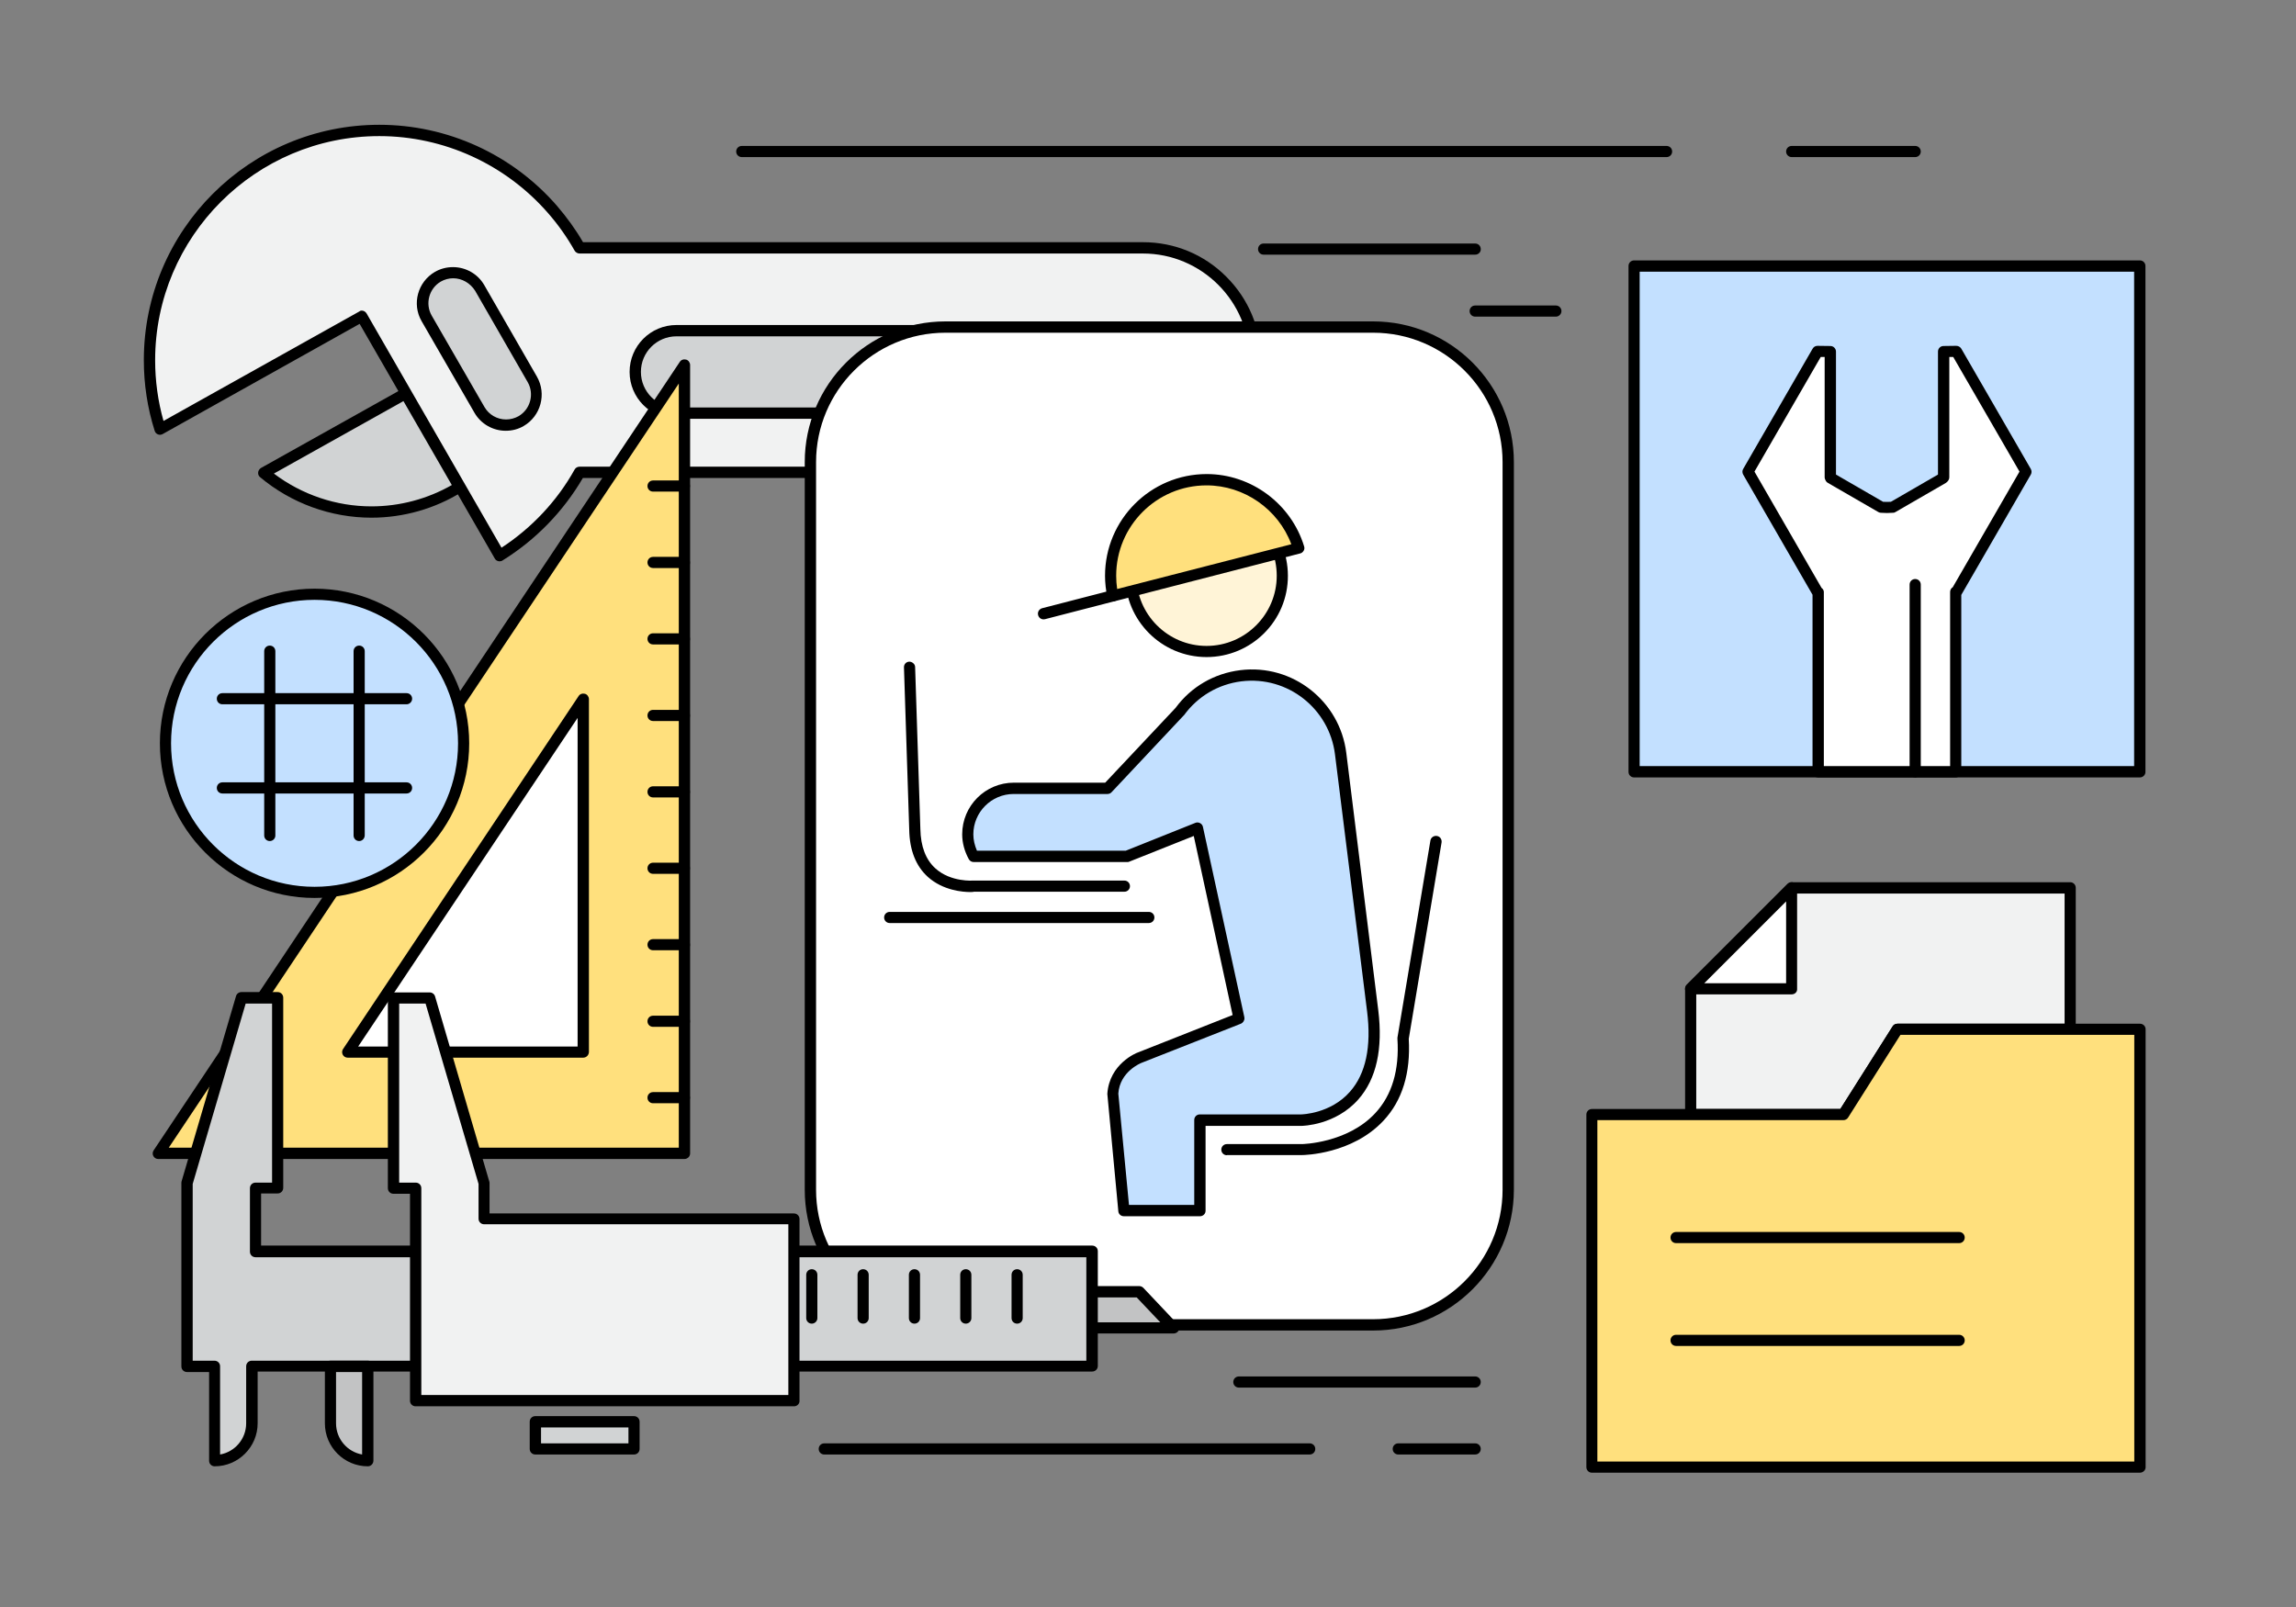 <?xml version="1.0" encoding="utf-8"?>
<!-- Generator: Adobe Illustrator 16.0.0, SVG Export Plug-In . SVG Version: 6.00 Build 0)  -->
<!DOCTYPE svg PUBLIC "-//W3C//DTD SVG 1.1//EN" "http://www.w3.org/Graphics/SVG/1.1/DTD/svg11.dtd">
<svg xmlns="http://www.w3.org/2000/svg" xmlns:xlink="http://www.w3.org/1999/xlink" version="1.1" id="Layer_1" x="0px" y="0px" width="1400px" height="980px" viewBox="0 0 1400 980" enable-background="new 0 0 1400 980" xml:space="preserve">
<rect x="0" y="0" width="1400" height="980" fill="#808080" stroke="none"/>
<g>
	<g>
		<g>
			
		</g>
	</g>
	<g>
		<g>
			<path fill="#F1F2F2" d="M259.6,260.8l45,78.1c20.2-12.5,37.1-30,48.8-50.8h343.5c37.8,0,68.4-30.6,68.4-68.4     c0-37.8-30.6-68.4-68.4-68.4l-343.5,0c-4.7-8.4-10.3-16.2-16.5-23.4c-25.7-29.5-63.5-48.3-105.7-48.3     C153.8,79.5,91,142.3,91,219.6c0,14.7,2.3,28.8,6.4,42l123-68.8L259.6,260.8z M727.4,226.8c0,12.7-10.3,23-23,23     c-12.7,0-23-10.3-23-23c0-12.7,10.3-23,23-23C717.2,203.8,727.4,214.1,727.4,226.8z"/>
			<path d="M304.6,342.3c-0.3,0-0.6,0-0.8-0.1c-0.9-0.2-1.7-0.8-2.1-1.6l-82.4-143.1L99.2,264.7c-0.9,0.5-2,0.6-2.9,0.2     c-1-0.4-1.7-1.2-2-2.2c-4.4-13.9-6.6-28.4-6.6-43.1c0-79.2,64.4-143.5,143.6-143.5c41.5,0,81,18,108.3,49.4     c6,7,11.4,14.4,15.9,22.2l341.5,0c19.2,0,37.3,7.5,50.8,21.1c13.6,13.6,21.1,31.6,21.1,50.8c0,39.6-32.2,71.9-71.9,71.9H355.4     c-11.9,20.4-28.8,37.8-49,50.3C305.9,342.2,305.2,342.3,304.6,342.3z M220.5,189.4c1.2,0,2.3,0.6,3,1.7l82.3,142.9     c18.5-12.1,33.9-28.5,44.6-47.7c0.6-1.1,1.8-1.7,3-1.7h343.5c35.8,0,65-29.2,65-65c0-35.8-29.2-65-65-65l-343.5,0     c-1.2,0-2.4-0.7-3-1.7c-4.5-8-9.9-15.7-16.1-22.8c-26-29.9-63.6-47.1-103-47.1c-75.4,0-136.7,61.3-136.7,136.7     c0,12.5,1.7,25,5.1,37l119.3-66.7C219.4,189.6,219.9,189.4,220.5,189.4z M704.5,253.2c-14.6,0-26.4-11.8-26.4-26.4     c0-7.1,2.7-13.7,7.7-18.7c10-10,27.4-10,37.4,0c5,5,7.7,11.6,7.7,18.7c0,7.1-2.7,13.7-7.7,18.7     C718.2,250.5,711.5,253.2,704.5,253.2z M704.5,207.3c-5.2,0-10.1,2-13.8,5.7s-5.7,8.6-5.7,13.8c0,10.8,8.8,19.5,19.6,19.5     c5.2,0,10.1-2,13.8-5.7c3.7-3.7,5.7-8.6,5.7-13.8c0-5.2-2-10.1-5.7-13.8C714.6,209.3,709.7,207.3,704.5,207.3z"/>
		</g>
		<g>
			<path fill="#D1D3D4" d="M280.2,297c-15.6,9.7-34,15.2-53.6,15.2c-25,0-47.9-9-65.7-23.9l86.5-48.4L280.2,297z"/>
			<path d="M226.5,315.7L226.5,315.7c-24.8,0-48.9-8.8-67.9-24.7c-0.9-0.7-1.3-1.8-1.2-2.9c0.1-1.1,0.8-2.1,1.7-2.7l86.5-48.4     c1.6-0.9,3.7-0.3,4.6,1.3l32.8,57c0.9,1.6,0.4,3.7-1.2,4.6C265.3,310.2,246.1,315.7,226.5,315.7z M167,288.8     c17.1,12.9,38,20,59.5,20v3.4l0-3.4c17.2,0,34.1-4.5,49-13L246,244.6L167,288.8z"/>
		</g>
		<g>
			<path fill="#D1D3D4" d="M292.3,250c5.1,8.9,16.5,11.9,25.4,6.8l0,0c8.9-5.1,11.9-16.5,6.8-25.4l-32.1-55.8     c-5.1-8.9-16.5-12-25.4-6.8l0,0c-8.9,5.1-12,16.5-6.8,25.4L292.3,250z"/>
			<path d="M308.4,262.7L308.4,262.7c-7.9,0-15.2-4.2-19.1-11l-32.2-55.8c-6.1-10.5-2.4-24,8.1-30.1c3.3-1.9,7.1-2.9,11-2.9     c7.9,0,15.2,4.2,19.1,11l32.1,55.8c6,10.5,2.4,24-8.1,30.1C316.1,261.7,312.3,262.7,308.4,262.7z M276.3,169.7     c-2.6,0-5.2,0.7-7.5,2c-7.2,4.2-9.7,13.5-5.6,20.7l32.2,55.8c2.7,4.7,7.7,7.6,13.2,7.6l0,0c2.6,0,5.3-0.7,7.6-2     c7.2-4.2,9.7-13.5,5.6-20.7l-32.1-55.8C286.7,172.6,281.7,169.7,276.3,169.7z"/>
		</g>
		<g>
			<path fill="#D1D3D4" d="M608.9,252c13.9,0,25.1-11.2,25.1-25.1l0,0c0-13.9-11.3-25.2-25.1-25.2l-196.4,0     c-13.9,0-25.1,11.3-25.2,25.1l0,0c0,13.9,11.3,25.2,25.2,25.2L608.9,252z"/>
			<path d="M412.5,255.4L412.5,255.4c-15.8,0-28.6-12.8-28.6-28.6c0-15.8,12.8-28.6,28.6-28.6l196.4,0c15.8,0,28.6,12.8,28.6,28.6     c0,15.8-12.8,28.6-28.6,28.6L412.5,255.4z M608.9,205.1l-196.4,0c-12,0-21.7,9.7-21.7,21.7c0,12,9.7,21.7,21.7,21.7l196.4,0     c5.8,0,11.2-2.3,15.3-6.4c4.1-4.1,6.4-9.6,6.4-15.4C630.6,214.8,620.9,205.1,608.9,205.1z"/>
		</g>
	</g>
	<g>
		<path fill="#FFFFFF" d="M919.6,725.6c0,45.5-36.9,82.4-82.4,82.4H576.5c-45.5,0-82.4-36.9-82.4-82.4V281.8    c0-45.5,36.9-82.4,82.4-82.4h260.8c45.5,0,82.4,36.9,82.4,82.4V725.6z"/>
		<path d="M837.3,811.4H576.5c-47.3,0-85.8-38.5-85.8-85.8V281.8c0-47.3,38.5-85.8,85.8-85.8h260.8c47.3,0,85.8,38.5,85.8,85.8    v443.8C923,772.9,884.6,811.4,837.3,811.4z M576.5,202.9c-43.5,0-78.9,35.4-78.9,78.9v443.8c0,43.5,35.4,78.9,78.9,78.9h260.8    c43.5,0,78.9-35.4,78.9-78.9V281.8c0-43.5-35.4-78.9-78.9-78.9H576.5z"/>
	</g>
	<g>
		<path fill="#FFF4D7" d="M781.9,351.1c0,25.5-20.7,46.2-46.2,46.2c-25.5,0-46.2-20.7-46.2-46.2c0-25.5,20.7-46.2,46.2-46.2    C761.2,304.9,781.9,325.6,781.9,351.1z"/>
		<path d="M735.7,400.7c-27.4,0-49.6-22.3-49.6-49.6c0-27.4,22.3-49.6,49.6-49.6c27.4,0,49.6,22.3,49.6,49.6    C785.4,378.5,763.1,400.7,735.7,400.7z M735.7,308.3c-23.6,0-42.8,19.2-42.8,42.8s19.2,42.8,42.8,42.8s42.8-19.2,42.8-42.8    S759.3,308.3,735.7,308.3z"/>
	</g>
	<g>
		<path fill="#FFE07D" d="M735.7,292.5c-32.3,0-58.6,26.2-58.6,58.6c0,4.2,0.5,8.3,1.3,12.3l113.3-29.2    C784.5,310.1,762.2,292.5,735.7,292.5z"/>
		<path d="M678.5,366.8c-0.6,0-1.3-0.2-1.8-0.5c-0.8-0.5-1.4-1.3-1.5-2.2c-0.9-4.3-1.4-8.7-1.4-13c0-34.2,27.8-62,62-62    c27.1,0,51.5,18.1,59.4,44.1c0.3,0.9,0.2,1.9-0.3,2.7c-0.5,0.8-1.2,1.4-2.1,1.6l-113.3,29.2C679,366.8,678.8,366.8,678.5,366.8z     M735.7,296c-30.4,0-55.1,24.7-55.1,55.1c0,2.7,0.2,5.4,0.6,8.1l106.2-27.3C779.4,310.5,758.6,296,735.7,296z"/>
	</g>
	<g>
		<path d="M636.3,377.7c-1.5,0-2.9-1-3.3-2.6c-0.5-1.8,0.6-3.7,2.5-4.2l42.2-10.9c1.8-0.5,3.7,0.6,4.2,2.5c0.5,1.8-0.6,3.7-2.5,4.2    l-42.2,10.9C636.8,377.7,636.6,377.7,636.3,377.7z"/>
	</g>
	<g>
		<path fill="#C3E0FF" d="M837,616.4l-19.6-156.8c-3.7-29.9-31-51.1-60.9-47.4c-15.5,1.9-28.7,10.3-37.3,22l0,0l-43.9,46.7h-57.2    c-15.5,0-28.1,12.6-28.1,28.1c0,4.9,1.4,9.4,3.6,13.4h93.5l43.1-17.2l25.2,115.8c0,0.1,0,0.2,0,0.3l-60.4,23.8    c0,0-15.4,6-16.5,21.8l6.7,71.5h46.4V683h61.8C793.4,683,845.3,682.9,837,616.4z"/>
		<path d="M731.7,741.7h-46.4c-1.8,0-3.3-1.3-3.4-3.1l-6.7-71.5c1.2-18.4,17.9-25.1,18.7-25.3l57.7-22.8l-23.7-109.2l-39.4,15.7    c-0.4,0.2-0.8,0.2-1.3,0.2h-93.5c-1.3,0-2.4-0.7-3-1.8c-2.6-4.8-4-9.9-4-15.1c0-17.4,14.1-31.5,31.5-31.5h55.7l42.9-45.6    c9.5-12.9,23.5-21,39.4-23c32.1-4,60.8,19,64.7,50.4L840.4,616c2.9,23.6-1.1,41.9-12.1,54.4c-14,15.9-34.1,16.2-34.9,16.2h-58.3    v51.8C735.1,740.2,733.6,741.7,731.7,741.7z M688.4,734.8h39.8V683c0-1.9,1.5-3.4,3.4-3.4h61.8c0.2,0,17.9-0.3,29.8-13.9    c9.6-10.9,13.1-27.4,10.4-48.9L814,459.9c-3.5-27.6-28.7-47.9-57.1-44.4c-14.1,1.8-26.5,9.1-34.9,20.6c-0.2,0.2-0.4,0.4-0.6,0.6    l-43.6,46.4c-0.6,0.7-1.6,1.1-2.5,1.1h-57.2c-13.6,0-24.6,11.1-24.6,24.6c0,3.4,0.8,6.7,2.2,10h90.7l42.5-17    c0.9-0.4,2-0.3,2.9,0.2c0.9,0.5,1.5,1.3,1.7,2.3l25.2,115.8c0,0.2,0.1,0.6,0.1,0.7c0.1,1.5-0.8,2.9-2.2,3.5l-60.4,23.8    c-0.6,0.2-13.4,5.4-14.3,18.8L688.4,734.8z"/>
	</g>
	<g>
		<path d="M748.1,704.5c-1.9,0-3.4-1.5-3.4-3.4s1.5-3.4,3.4-3.4h45.8c0.2,0,27.7-0.5,44.7-18.9c10.2-11,14.7-26.2,13.5-45.2    c0-0.3,0-0.5,0-0.8l20.1-120.2c0.3-1.9,2.1-3.1,4-2.8c1.9,0.3,3.1,2.1,2.8,4L859,633.5c1.2,20.8-3.9,37.6-15.4,49.9    c-19.1,20.5-48.4,21-49.7,21H748.1z"/>
	</g>
	<g>
		<path d="M700.5,562.9h-158c-1.9,0-3.4-1.5-3.4-3.4s1.5-3.4,3.4-3.4h158c1.9,0,3.4,1.5,3.4,3.4S702.4,562.9,700.5,562.9z"/>
	</g>
	<g>
		<path d="M591.8,544c-4.7,0-16.7-0.9-26-9.2c-7.4-6.7-11.2-16.4-11.4-29l-3.2-98.8c-0.1-1.9,1.4-3.5,3.3-3.5c1.6,0,3.5,1.4,3.5,3.3    l3.2,98.8c0.2,10.6,3.3,18.7,9.2,24c9.4,8.5,23,7.4,23.1,7.4l92.1,0c1.9,0,3.4,1.5,3.4,3.4s-1.5,3.4-3.4,3.4h-91.8    C593.7,543.9,593,544,591.8,544z"/>
	</g>
	<g>
		<g>
			<polygon fill="#FFE07D" points="417.3,222.6 417.3,703.4 96.5,703.4    "/>
			<path d="M417.3,706.8H96.5c-1.3,0-2.4-0.7-3-1.8c-0.6-1.1-0.5-2.5,0.2-3.5l320.8-480.8c0.8-1.3,2.4-1.8,3.9-1.4     c1.4,0.4,2.4,1.8,2.4,3.3v480.8C420.8,705.3,419.2,706.8,417.3,706.8z M102.9,699.9h311v-466L102.9,699.9z"/>
		</g>
		<g>
			<g>
				<polygon fill="#FFFFFF" points="212,641.6 355.6,426.4 355.6,641.6     "/>
			</g>
			<g>
				<path d="M355.6,645H212c-1.3,0-2.4-0.7-3-1.8c-0.6-1.1-0.5-2.5,0.2-3.5l143.6-215.2c0.8-1.3,2.4-1.8,3.9-1.4      c1.4,0.4,2.4,1.8,2.4,3.3v215.2C359,643.5,357.5,645,355.6,645z M218.4,638.2h133.8V437.8L218.4,638.2z"/>
			</g>
		</g>
		<g>
			<path d="M417.3,299.8h-19.1c-1.9,0-3.4-1.5-3.4-3.4s1.5-3.4,3.4-3.4h19.1c1.9,0,3.4,1.5,3.4,3.4S419.2,299.8,417.3,299.8z"/>
		</g>
		<g>
			<path d="M417.3,346.4h-19.1c-1.9,0-3.4-1.5-3.4-3.4c0-1.9,1.5-3.4,3.4-3.4h19.1c1.9,0,3.4,1.5,3.4,3.4     C420.8,344.9,419.2,346.4,417.3,346.4z"/>
		</g>
		<g>
			<path d="M417.3,393h-19.1c-1.9,0-3.4-1.5-3.4-3.4c0-1.9,1.5-3.4,3.4-3.4h19.1c1.9,0,3.4,1.5,3.4,3.4     C420.8,391.5,419.2,393,417.3,393z"/>
		</g>
		<g>
			<path d="M417.3,439.7h-19.1c-1.9,0-3.4-1.5-3.4-3.4c0-1.9,1.5-3.4,3.4-3.4h19.1c1.9,0,3.4,1.5,3.4,3.4     C420.8,438.1,419.2,439.7,417.3,439.7z"/>
		</g>
		<g>
			<path d="M417.3,486.3h-19.1c-1.9,0-3.4-1.5-3.4-3.4c0-1.9,1.5-3.4,3.4-3.4h19.1c1.9,0,3.4,1.5,3.4,3.4     C420.8,484.8,419.2,486.3,417.3,486.3z"/>
		</g>
		<g>
			<path d="M417.3,532.9h-19.1c-1.9,0-3.4-1.5-3.4-3.4s1.5-3.4,3.4-3.4h19.1c1.9,0,3.4,1.5,3.4,3.4S419.2,532.9,417.3,532.9z"/>
		</g>
		<g>
			<path d="M417.3,579.5h-19.1c-1.9,0-3.4-1.5-3.4-3.4c0-1.9,1.5-3.4,3.4-3.4h19.1c1.9,0,3.4,1.5,3.4,3.4     C420.8,578,419.2,579.5,417.3,579.5z"/>
		</g>
		<g>
			<path d="M417.3,626.2h-19.1c-1.9,0-3.4-1.5-3.4-3.4c0-1.9,1.5-3.4,3.4-3.4h19.1c1.9,0,3.4,1.5,3.4,3.4     C420.8,624.6,419.2,626.2,417.3,626.2z"/>
		</g>
		<g>
			<path d="M417.3,672.8h-19.1c-1.9,0-3.4-1.5-3.4-3.4s1.5-3.4,3.4-3.4h19.1c1.9,0,3.4,1.5,3.4,3.4S419.2,672.8,417.3,672.8z"/>
		</g>
	</g>
	<g>
		<g>
			<g>
				<path fill="#D1D3D4" d="M130.9,841.9v-8.6H114V721.5l33.2-113h22.1v116h-13.5v38.7h510.2v70H153.6v8.6V868      c0,12.6-10.2,22.7-22.8,22.7V841.9z"/>
				<path d="M130.9,894.2c-1.9,0-3.4-1.5-3.4-3.4v-54.1H114c-1.9,0-3.4-1.5-3.4-3.4V721.5c0-0.3,0-0.7,0.1-1l33.2-113      c0.4-1.5,1.8-2.5,3.3-2.5h22.1c1.9,0,3.4,1.5,3.4,3.4v116c0,1.9-1.5,3.4-3.4,3.4h-10.1v31.8h506.8c1.9,0,3.4,1.5,3.4,3.4v70      c0,1.9-1.5,3.4-3.4,3.4H157.1V868C157.1,882.4,145.3,894.2,130.9,894.2z M117.4,829.8h13.4c1.9,0,3.4,1.5,3.4,3.4V887      c9-1.6,15.9-9.5,15.9-19v-34.8c0-1.9,1.5-3.4,3.4-3.4h508.9v-63.1H155.8c-1.9,0-3.4-1.5-3.4-3.4v-38.7c0-1.9,1.5-3.4,3.4-3.4      h10.1V612h-16.1l-32.3,110V829.8z"/>
			</g>
			<g>
				<rect x="326.4" y="867" fill="#D1D3D4" width="60.2" height="16.6"/>
				<path d="M386.6,887h-60.2c-1.9,0-3.4-1.5-3.4-3.4V867c0-1.9,1.5-3.4,3.4-3.4h60.2c1.9,0,3.4,1.5,3.4,3.4v16.6      C390,885.5,388.5,887,386.6,887z M329.9,880.2h53.3v-9.7h-53.3V880.2z"/>
			</g>
			<g>
				<path fill="#C2C3C4" d="M224.3,833.3h-22.8V868c0,12.6,10.2,22.7,22.8,22.7V833.3z"/>
				<path d="M224.3,894.2c-14.4,0-26.2-11.7-26.2-26.2v-34.8c0-1.9,1.5-3.4,3.4-3.4h22.8c1.9,0,3.4,1.5,3.4,3.4v57.5      C227.7,892.7,226.1,894.2,224.3,894.2z M204.9,836.7V868c0,9.5,6.9,17.4,15.9,19v-50.3H204.9z"/>
			</g>
			<g>
				<polygon fill="#C2C3C4" points="665.9,787.7 694.6,787.7 715.5,809.8 665.9,809.8     "/>
				<path d="M715.6,813.2c0,0-0.1,0-0.1,0h-49.5c-1.9,0-3.4-1.5-3.4-3.4v-22.1c0-1.9,1.5-3.4,3.4-3.4h28.7c0.9,0,1.8,0.4,2.5,1.1      l20.4,21.6c0.9,0.6,1.6,1.7,1.6,2.9C719,811.7,717.5,813.2,715.6,813.2z M669.4,806.4h38.1l-14.4-15.2h-23.7V806.4z"/>
			</g>
			<g>
				<line fill="#FFFFFF" x1="495" y1="777.4" x2="495" y2="803.8"/>
				<path d="M495,807.2c-1.9,0-3.4-1.5-3.4-3.4v-26.4c0-1.9,1.5-3.4,3.4-3.4c1.9,0,3.4,1.5,3.4,3.4v26.4      C498.4,805.7,496.8,807.2,495,807.2z"/>
			</g>
			<g>
				<line fill="#FFFFFF" x1="526.3" y1="777.4" x2="526.3" y2="803.8"/>
				<path d="M526.3,807.2c-1.9,0-3.4-1.5-3.4-3.4v-26.4c0-1.9,1.5-3.4,3.4-3.4s3.4,1.5,3.4,3.4v26.4      C529.7,805.7,528.2,807.2,526.3,807.2z"/>
			</g>
			<g>
				<line fill="#FFFFFF" x1="557.6" y1="777.4" x2="557.6" y2="803.8"/>
				<path d="M557.6,807.2c-1.9,0-3.4-1.5-3.4-3.4v-26.4c0-1.9,1.5-3.4,3.4-3.4c1.9,0,3.4,1.5,3.4,3.4v26.4      C561,805.7,559.5,807.2,557.6,807.2z"/>
			</g>
			<g>
				<line fill="#FFFFFF" x1="588.9" y1="777.4" x2="588.9" y2="803.8"/>
				<path d="M588.9,807.2c-1.9,0-3.4-1.5-3.4-3.4v-26.4c0-1.9,1.5-3.4,3.4-3.4s3.4,1.5,3.4,3.4v26.4      C592.3,805.7,590.8,807.2,588.9,807.2z"/>
			</g>
			<g>
				<line fill="#FFFFFF" x1="620.2" y1="777.4" x2="620.2" y2="803.8"/>
				<path d="M620.2,807.2c-1.9,0-3.4-1.5-3.4-3.4v-26.4c0-1.9,1.5-3.4,3.4-3.4s3.4,1.5,3.4,3.4v26.4      C623.6,805.7,622.1,807.2,620.2,807.2z"/>
			</g>
		</g>
		<g>
			<polygon fill="#F1F2F2" points="295.2,743.2 295.2,721.5 262,608.5 239.9,608.5 239.9,724.6 253.4,724.6 253.4,756.1      253.4,789.9 253.4,808.7 253.4,822.8 253.4,854.1 484.2,854.1 484.2,822.8 484.2,808.7 484.2,789.9 484.2,756.1 484.2,743.2         "/>
			<path d="M484.2,857.6H253.4c-1.9,0-3.4-1.5-3.4-3.4V728h-10.1c-1.9,0-3.4-1.5-3.4-3.4v-116c0-1.9,1.5-3.4,3.4-3.4H262     c1.5,0,2.9,1,3.3,2.5l33.1,113c0.1,0.3,0.1,0.6,0.1,1v18.3h185.6c1.9,0,3.4,1.5,3.4,3.4v110.9C487.6,856,486.1,857.6,484.2,857.6     z M256.8,850.7h223.9V746.6H295.2c-1.9,0-3.4-1.5-3.4-3.4V722l-32.3-110h-16.1v109.2h10.1c1.9,0,3.4,1.5,3.4,3.4V850.7z"/>
		</g>
	</g>
	<g>
		<path d="M798.6,887h-296c-1.9,0-3.4-1.5-3.4-3.4s1.5-3.4,3.4-3.4h296c1.9,0,3.4,1.5,3.4,3.4S800.5,887,798.6,887z"/>
	</g>
	<g>
		<path d="M899.5,887h-46.9c-1.9,0-3.4-1.5-3.4-3.4s1.5-3.4,3.4-3.4h46.9c1.9,0,3.4,1.5,3.4,3.4S901.4,887,899.5,887z"/>
	</g>
	<g>
		<path d="M899.5,846.2H755.4c-1.9,0-3.4-1.5-3.4-3.4s1.5-3.4,3.4-3.4h144.1c1.9,0,3.4,1.5,3.4,3.4S901.4,846.2,899.5,846.2z"/>
	</g>
	<g>
		<polygon fill="#F1F2F2" points="1156.9,627.7 1262.4,627.7 1262.4,541.4 1092.5,541.4 1030.9,603 1030.9,679.7 1124,679.7   "/>
		<path d="M1124,683.1h-93.1c-1.9,0-3.4-1.5-3.4-3.4V603c0-0.9,0.4-1.8,1-2.4l61.6-61.6c0.6-0.6,1.5-1,2.4-1h169.8    c1.9,0,3.4,1.5,3.4,3.4v86.3c0,1.9-1.5,3.4-3.4,3.4h-103.6l-31.9,50.4C1126.3,682.5,1125.2,683.1,1124,683.1z M1034.3,676.3h87.8    l31.9-50.4c0.6-1,1.7-1.6,2.9-1.6h102v-79.4h-165l-59.6,59.6V676.3z"/>
	</g>
	<g>
		<polygon fill="#FFE07D" points="1262.4,627.7 1156.9,627.7 1124,679.7 1030.9,679.7 970.7,679.7 970.7,894.7 1118.6,894.7     1304.8,894.7 1304.8,627.7   "/>
		<path d="M1304.8,898.1H970.7c-1.9,0-3.4-1.5-3.4-3.4v-215c0-1.9,1.5-3.4,3.4-3.4h151.5l31.9-50.4c0.6-1,1.7-1.6,2.9-1.6h147.9    c1.9,0,3.4,1.5,3.4,3.4v267.1C1308.3,896.6,1306.7,898.1,1304.8,898.1z M974.1,891.3h327.3V631.1h-142.6l-31.9,50.4    c-0.6,1-1.7,1.6-2.9,1.6h-150V891.3z"/>
	</g>
	<g>
		<line fill="#FFFFFF" x1="1022" y1="754.7" x2="1194.6" y2="754.7"/>
		<path d="M1194.6,758.1H1022c-1.9,0-3.4-1.5-3.4-3.4c0-1.9,1.5-3.4,3.4-3.4h172.6c1.9,0,3.4,1.5,3.4,3.4    C1198,756.6,1196.5,758.1,1194.6,758.1z"/>
	</g>
	<g>
		<line fill="#FFFFFF" x1="1022" y1="817.3" x2="1194.6" y2="817.3"/>
		<path d="M1194.6,820.8H1022c-1.9,0-3.4-1.5-3.4-3.4s1.5-3.4,3.4-3.4h172.6c1.9,0,3.4,1.5,3.4,3.4S1196.5,820.8,1194.6,820.8z"/>
	</g>
	<g>
		<polygon fill="#FFFFFF" points="1092.5,603 1092.5,541.4 1030.9,603   "/>
		<path d="M1092.5,606.4h-61.6c-1.4,0-2.6-0.8-3.2-2.1c-0.5-1.3-0.2-2.8,0.7-3.7l61.6-61.6c1-1,2.5-1.3,3.7-0.7    c1.3,0.5,2.1,1.8,2.1,3.2V603C1096,604.9,1094.4,606.4,1092.5,606.4z M1039.2,599.6h49.9v-49.9L1039.2,599.6z"/>
	</g>
	<g>
		<g>
			<rect x="996.4" y="162.2" fill="#C3E0FF" width="308.4" height="308.4"/>
			<path d="M1304.8,474.1H996.4c-1.9,0-3.4-1.5-3.4-3.4V162.2c0-1.9,1.5-3.4,3.4-3.4h308.4c1.9,0,3.4,1.5,3.4,3.4v308.4     C1308.3,472.5,1306.7,474.1,1304.8,474.1z M999.8,467.2h301.5V165.7H999.8V467.2z"/>
		</g>
		<g>
			<g>
				<path fill="#FFFFFF" d="M1192.5,470.6V361h0.4l42.4-73.4l-42.4-73.4h-0.7l-7.1,0.1v76.8c-0.1,0.1-0.2,0.3-0.3,0.4l-30.8,17.8      c-1.2,0.1-2.3,0.2-3.5,0.2s-2.3-0.1-3.5-0.2l-30.8-17.8c-0.1-0.1-0.2-0.3-0.3-0.4v-76.8l-7.1-0.1h-0.7v0.1l-42.3,73.3l42.4,73.4      h0.4v109.6H1192.5z"/>
				<path d="M1192.5,474.1h-83.9c-1.9,0-3.4-1.5-3.4-3.4v-108l-42.3-73.3c-0.6-1.1-0.6-2.4,0-3.4l42.2-73.1c0.6-1.2,1.7-2,3.1-2      l7.9,0.1c1.9,0,3.4,1.6,3.4,3.4v75l28.7,16.6c1.6,0.1,3.2,0.1,4.8,0l28.7-16.6v-75c0-1.9,1.5-3.4,3.4-3.4l7.1-0.1      c0,0,0.7,0,0.7,0c1.2,0,2.4,0.7,3,1.7l42.4,73.4c0.6,1.1,0.6,2.4,0,3.4l-42.4,73.4v107.9C1196,472.5,1194.4,474.1,1192.5,474.1z       M1112.1,467.2h77V361c0-1.2,0.6-2.3,1.6-2.9l40.7-70.5l-40.4-69.9l-2.4,0v73.4c0,0.7-0.2,1.3-0.6,1.9c-0.3,0.5-1,1.2-1.5,1.5      l-30.8,17.8c-0.4,0.3-0.9,0.4-1.4,0.4c-2.5,0.2-5,0.2-7.5,0c-0.5,0-1-0.2-1.4-0.4l-30.8-17.8c-0.5-0.3-0.9-0.6-1.2-1.1      c-0.4-0.6-0.8-1.6-0.8-2.3v-73.4l-2.4,0l-40.4,69.9l40.9,70.9c0.8,0.6,1.4,1.5,1.4,2.5V467.2z"/>
			</g>
			<g>
				<line fill="#FFFFFF" x1="1167.8" y1="470.6" x2="1167.8" y2="356.5"/>
				<path d="M1167.8,474.1c-1.9,0-3.4-1.5-3.4-3.4V356.5c0-1.9,1.5-3.4,3.4-3.4s3.4,1.5,3.4,3.4v114.2      C1171.2,472.5,1169.7,474.1,1167.8,474.1z"/>
			</g>
		</g>
	</g>
	<g>
		<path fill="#C3E0FF" d="M282.7,453.3c0,50.2-40.7,90.9-90.9,90.9c-50.2,0-90.9-40.7-90.9-90.9c0-50.2,40.7-90.9,90.9-90.9    C242,362.4,282.7,403.1,282.7,453.3z"/>
		<path d="M191.8,547.6c-52,0-94.3-42.3-94.3-94.3c0-52,42.3-94.3,94.3-94.3c52,0,94.3,42.3,94.3,94.3    C286.1,505.3,243.8,547.6,191.8,547.6z M191.8,365.8c-48.2,0-87.5,39.2-87.5,87.5s39.2,87.5,87.5,87.5c48.2,0,87.5-39.2,87.5-87.5    S240,365.8,191.8,365.8z"/>
	</g>
	<g>
		<g>
			<line fill="#FFFFFF" x1="164.5" y1="397.1" x2="164.5" y2="509.4"/>
			<path d="M164.5,512.9c-1.9,0-3.4-1.5-3.4-3.4V397.1c0-1.9,1.5-3.4,3.4-3.4c1.9,0,3.4,1.5,3.4,3.4v112.3     C168,511.3,166.4,512.9,164.5,512.9z"/>
		</g>
		<g>
			<line fill="#FFFFFF" x1="219" y1="397.1" x2="219" y2="509.4"/>
			<path d="M219,512.9c-1.9,0-3.4-1.5-3.4-3.4V397.1c0-1.9,1.5-3.4,3.4-3.4c1.9,0,3.4,1.5,3.4,3.4v112.3     C222.4,511.3,220.9,512.9,219,512.9z"/>
		</g>
		<g>
			<line fill="#FFFFFF" x1="247.9" y1="426" x2="135.6" y2="426"/>
			<path d="M247.9,429.5H135.6c-1.9,0-3.4-1.5-3.4-3.4c0-1.9,1.5-3.4,3.4-3.4h112.3c1.9,0,3.4,1.5,3.4,3.4     C251.3,427.9,249.8,429.5,247.9,429.5z"/>
		</g>
		<g>
			<line fill="#FFFFFF" x1="247.9" y1="480.5" x2="135.6" y2="480.5"/>
			<path d="M247.9,483.9H135.6c-1.9,0-3.4-1.5-3.4-3.4c0-1.9,1.5-3.4,3.4-3.4h112.3c1.9,0,3.4,1.5,3.4,3.4     C251.3,482.4,249.8,483.9,247.9,483.9z"/>
		</g>
	</g>
	<g>
		<path d="M899.5,155.3h-129c-1.9,0-3.4-1.5-3.4-3.4c0-1.9,1.5-3.4,3.4-3.4h129c1.9,0,3.4,1.5,3.4,3.4    C903,153.8,901.4,155.3,899.5,155.3z"/>
	</g>
	<g>
		<path d="M948.7,193.1h-49.2c-1.9,0-3.4-1.5-3.4-3.4c0-1.9,1.5-3.4,3.4-3.4h49.2c1.9,0,3.4,1.5,3.4,3.4    C952.1,191.5,950.6,193.1,948.7,193.1z"/>
	</g>
	<g>
		<path d="M1016.2,95.8H452.3c-1.9,0-3.4-1.5-3.4-3.4c0-1.9,1.5-3.4,3.4-3.4h563.9c1.9,0,3.4,1.5,3.4,3.4    C1019.6,94.3,1018.1,95.8,1016.2,95.8z"/>
	</g>
	<g>
		<path d="M1167.8,95.8h-75.3c-1.9,0-3.4-1.5-3.4-3.4c0-1.9,1.5-3.4,3.4-3.4h75.3c1.9,0,3.4,1.5,3.4,3.4    C1171.2,94.3,1169.7,95.8,1167.8,95.8z"/>
	</g>
</g>
</svg>
